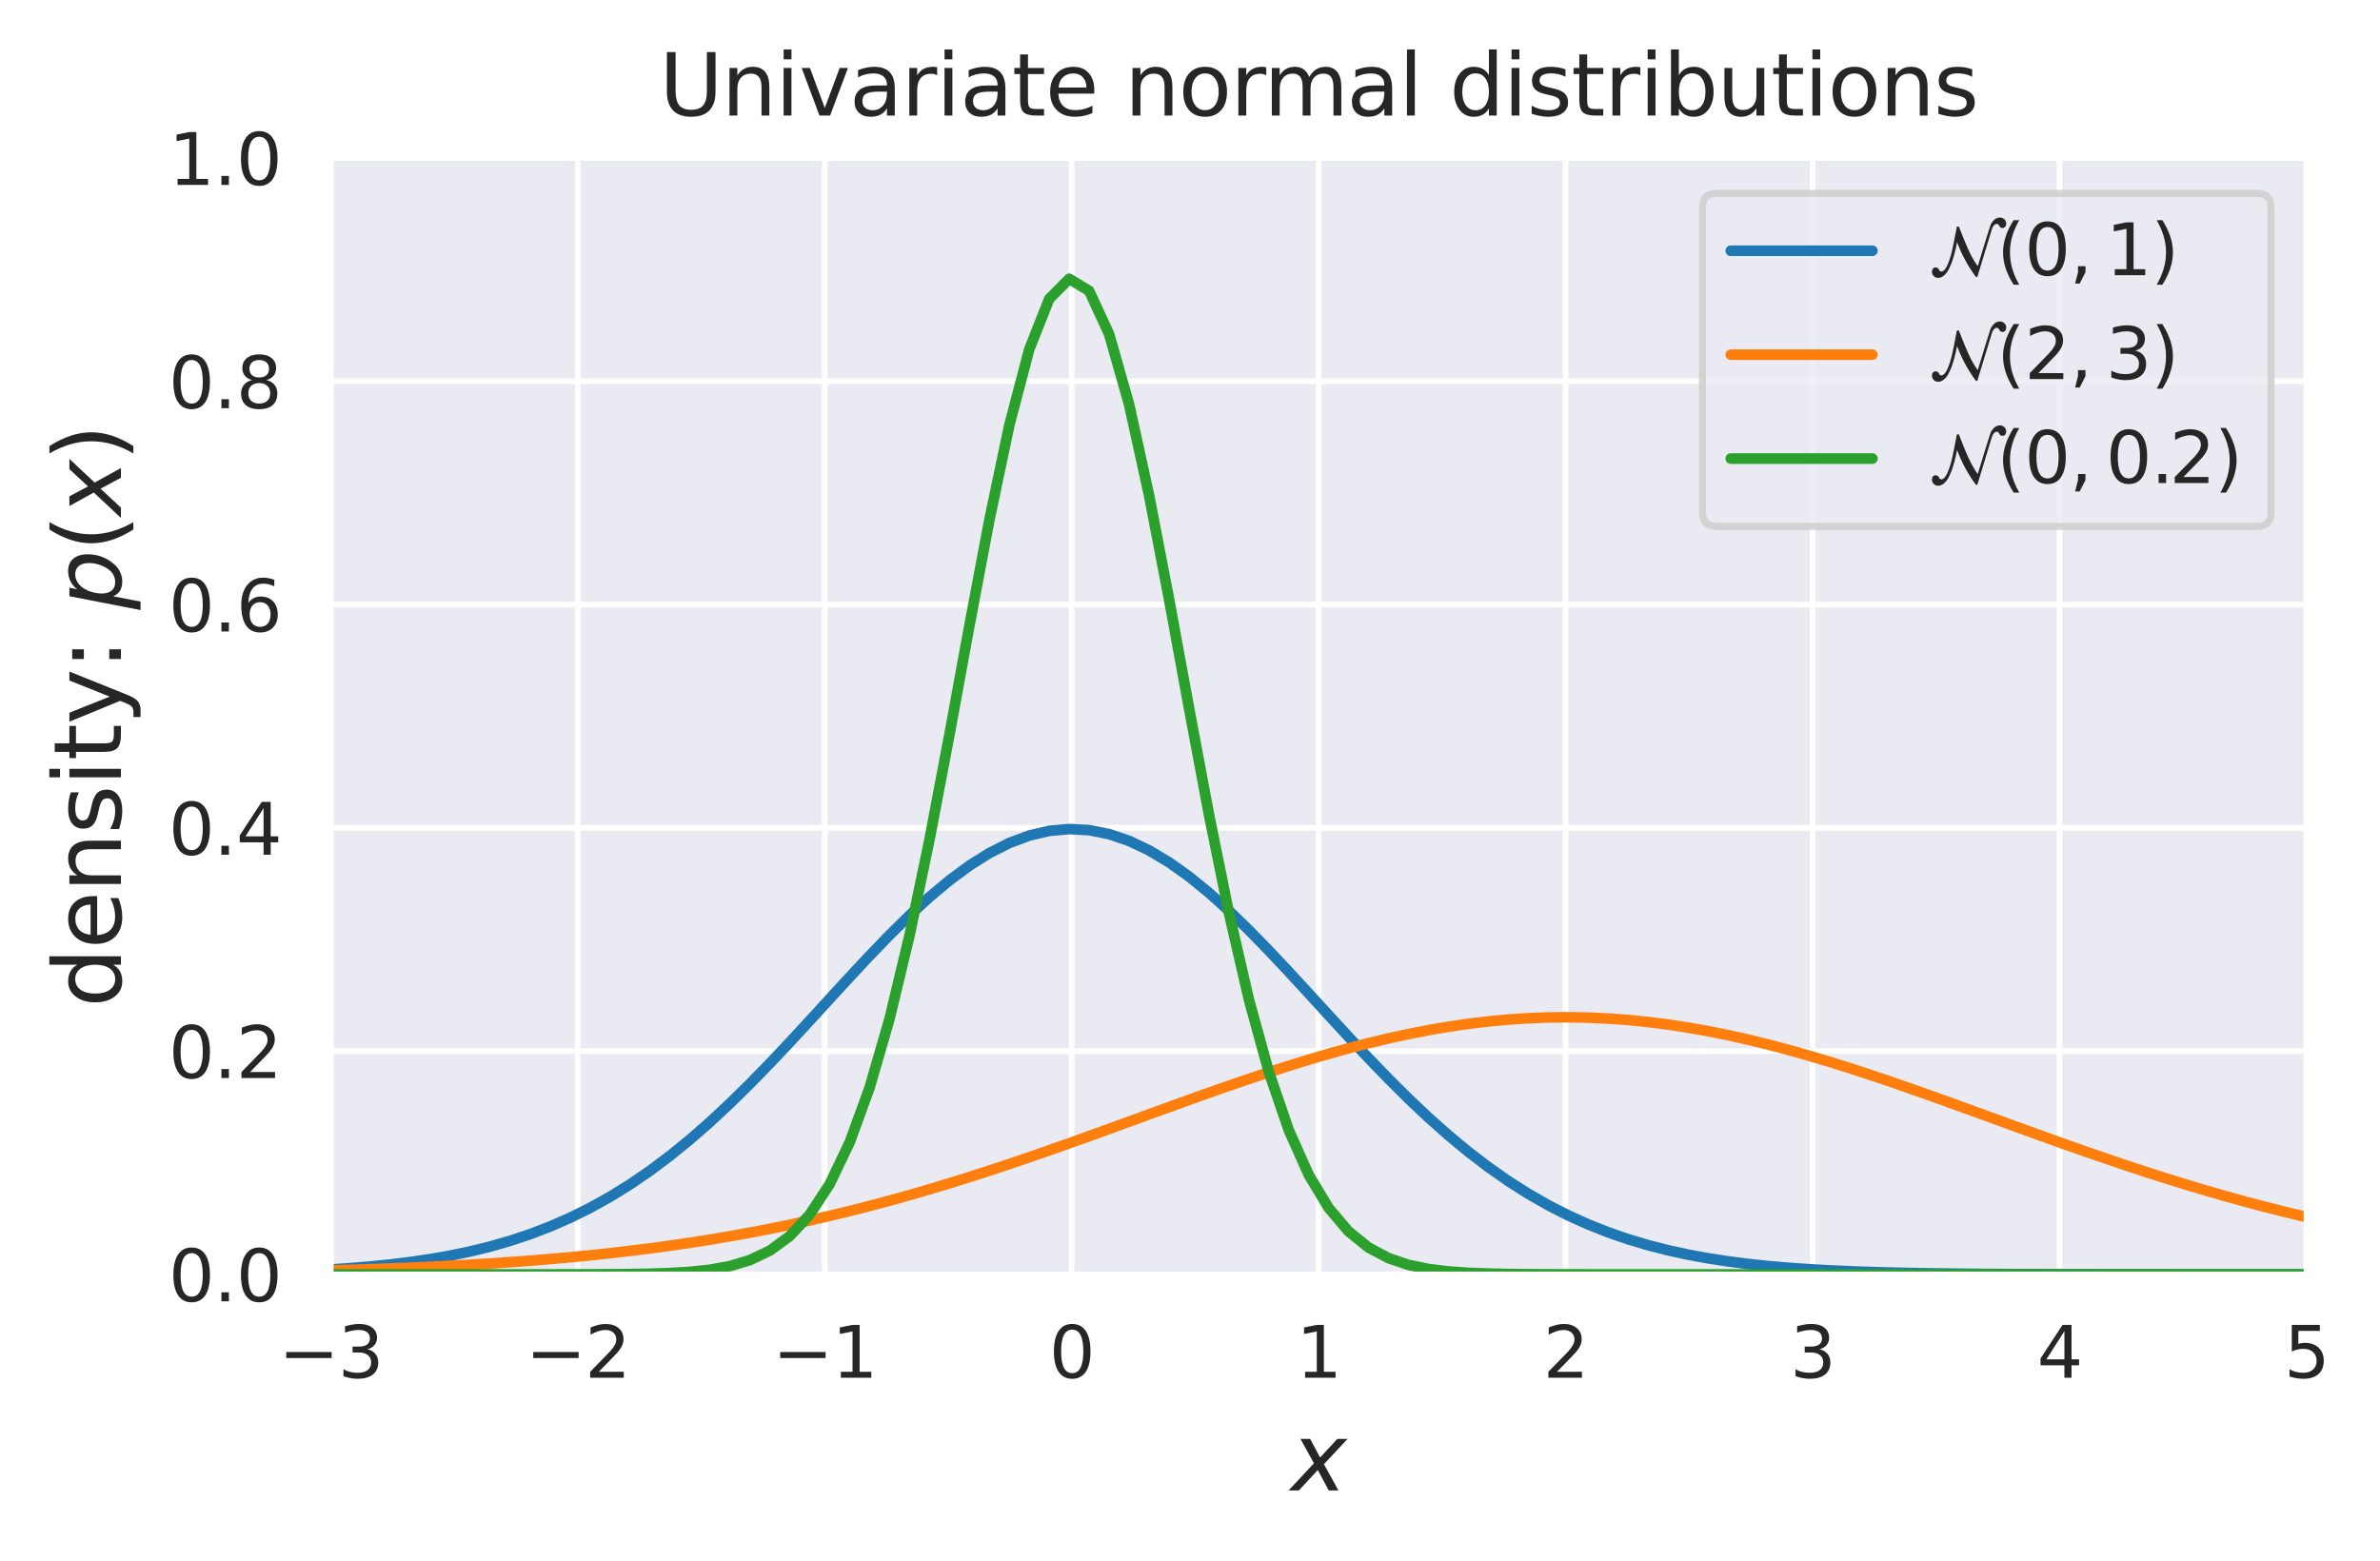 <?xml version="1.0" encoding="utf-8" standalone="no"?>
<!DOCTYPE svg PUBLIC "-//W3C//DTD SVG 1.1//EN"
  "http://www.w3.org/Graphics/SVG/1.1/DTD/svg11.dtd">
<svg height="220.458pt" version="1.1" viewBox="0 0 336.094 220.458" width="336.094pt" xmlns="http://www.w3.org/2000/svg" xmlns:xlink="http://www.w3.org/1999/xlink">
 <defs>
  <style type="text/css">*{stroke-linecap:butt;stroke-linejoin:round;}</style>
 </defs>
 <g id="figure_1">
  <g id="patch_1">
   <path d="M 0 220.458 
L 336.094 220.458 
L 336.094 0 
L 0 0 
z
" style="fill:#ffffff;"/>
  </g>
  <g id="axes_1">
   <g id="patch_2">
    <path d="M 46.713 179.998 
L 325.713 179.998 
L 325.713 22.318 
L 46.713 22.318 
z
" style="fill:#eaeaf2;"/>
   </g>
   <g id="matplotlib.axis_1">
    <g id="xtick_1">
     <g id="line2d_1">
      <path clip-path="url(#pdee15baa2e)" d="M 46.713 179.998 
L 46.713 22.318 
" style="fill:none;stroke:#ffffff;stroke-linecap:round;stroke-width:0.8;"/>
     </g>
     <g id="text_1">
      <!-- −3 -->
      <g style="fill:#262626;" transform="translate(39.342 194.597)scale(0.1 -0.1)">
       <defs>
        <path d="M 678 2272 
L 4684 2272 
L 4684 1741 
L 678 1741 
L 678 2272 
z
" id="DejaVuSans-2212" transform="scale(0.016)"/>
        <path d="M 2597 2516 
Q 3050 2419 3304 2112 
Q 3559 1806 3559 1356 
Q 3559 666 3084 287 
Q 2609 -91 1734 -91 
Q 1441 -91 1130 -33 
Q 819 25 488 141 
L 488 750 
Q 750 597 1062 519 
Q 1375 441 1716 441 
Q 2309 441 2620 675 
Q 2931 909 2931 1356 
Q 2931 1769 2642 2001 
Q 2353 2234 1838 2234 
L 1294 2234 
L 1294 2753 
L 1863 2753 
Q 2328 2753 2575 2939 
Q 2822 3125 2822 3475 
Q 2822 3834 2567 4026 
Q 2313 4219 1838 4219 
Q 1578 4219 1281 4162 
Q 984 4106 628 3988 
L 628 4550 
Q 988 4650 1302 4700 
Q 1616 4750 1894 4750 
Q 2613 4750 3031 4423 
Q 3450 4097 3450 3541 
Q 3450 3153 3228 2886 
Q 3006 2619 2597 2516 
z
" id="DejaVuSans-33" transform="scale(0.016)"/>
       </defs>
       <use xlink:href="#DejaVuSans-2212"/>
       <use x="83.789" xlink:href="#DejaVuSans-33"/>
      </g>
     </g>
    </g>
    <g id="xtick_2">
     <g id="line2d_2">
      <path clip-path="url(#pdee15baa2e)" d="M 81.588 179.998 
L 81.588 22.318 
" style="fill:none;stroke:#ffffff;stroke-linecap:round;stroke-width:0.8;"/>
     </g>
     <g id="text_2">
      <!-- −2 -->
      <g style="fill:#262626;" transform="translate(74.217 194.597)scale(0.1 -0.1)">
       <defs>
        <path d="M 1228 531 
L 3431 531 
L 3431 0 
L 469 0 
L 469 531 
Q 828 903 1448 1529 
Q 2069 2156 2228 2338 
Q 2531 2678 2651 2914 
Q 2772 3150 2772 3378 
Q 2772 3750 2511 3984 
Q 2250 4219 1831 4219 
Q 1534 4219 1204 4116 
Q 875 4013 500 3803 
L 500 4441 
Q 881 4594 1212 4672 
Q 1544 4750 1819 4750 
Q 2544 4750 2975 4387 
Q 3406 4025 3406 3419 
Q 3406 3131 3298 2873 
Q 3191 2616 2906 2266 
Q 2828 2175 2409 1742 
Q 1991 1309 1228 531 
z
" id="DejaVuSans-32" transform="scale(0.016)"/>
       </defs>
       <use xlink:href="#DejaVuSans-2212"/>
       <use x="83.789" xlink:href="#DejaVuSans-32"/>
      </g>
     </g>
    </g>
    <g id="xtick_3">
     <g id="line2d_3">
      <path clip-path="url(#pdee15baa2e)" d="M 116.463 179.998 
L 116.463 22.318 
" style="fill:none;stroke:#ffffff;stroke-linecap:round;stroke-width:0.8;"/>
     </g>
     <g id="text_3">
      <!-- −1 -->
      <g style="fill:#262626;" transform="translate(109.092 194.597)scale(0.1 -0.1)">
       <defs>
        <path d="M 794 531 
L 1825 531 
L 1825 4091 
L 703 3866 
L 703 4441 
L 1819 4666 
L 2450 4666 
L 2450 531 
L 3481 531 
L 3481 0 
L 794 0 
L 794 531 
z
" id="DejaVuSans-31" transform="scale(0.016)"/>
       </defs>
       <use xlink:href="#DejaVuSans-2212"/>
       <use x="83.789" xlink:href="#DejaVuSans-31"/>
      </g>
     </g>
    </g>
    <g id="xtick_4">
     <g id="line2d_4">
      <path clip-path="url(#pdee15baa2e)" d="M 151.338 179.998 
L 151.338 22.318 
" style="fill:none;stroke:#ffffff;stroke-linecap:round;stroke-width:0.8;"/>
     </g>
     <g id="text_4">
      <!-- 0 -->
      <g style="fill:#262626;" transform="translate(148.157 194.597)scale(0.1 -0.1)">
       <defs>
        <path d="M 2034 4250 
Q 1547 4250 1301 3770 
Q 1056 3291 1056 2328 
Q 1056 1369 1301 889 
Q 1547 409 2034 409 
Q 2525 409 2770 889 
Q 3016 1369 3016 2328 
Q 3016 3291 2770 3770 
Q 2525 4250 2034 4250 
z
M 2034 4750 
Q 2819 4750 3233 4129 
Q 3647 3509 3647 2328 
Q 3647 1150 3233 529 
Q 2819 -91 2034 -91 
Q 1250 -91 836 529 
Q 422 1150 422 2328 
Q 422 3509 836 4129 
Q 1250 4750 2034 4750 
z
" id="DejaVuSans-30" transform="scale(0.016)"/>
       </defs>
       <use xlink:href="#DejaVuSans-30"/>
      </g>
     </g>
    </g>
    <g id="xtick_5">
     <g id="line2d_5">
      <path clip-path="url(#pdee15baa2e)" d="M 186.213 179.998 
L 186.213 22.318 
" style="fill:none;stroke:#ffffff;stroke-linecap:round;stroke-width:0.8;"/>
     </g>
     <g id="text_5">
      <!-- 1 -->
      <g style="fill:#262626;" transform="translate(183.032 194.597)scale(0.1 -0.1)">
       <use xlink:href="#DejaVuSans-31"/>
      </g>
     </g>
    </g>
    <g id="xtick_6">
     <g id="line2d_6">
      <path clip-path="url(#pdee15baa2e)" d="M 221.088 179.998 
L 221.088 22.318 
" style="fill:none;stroke:#ffffff;stroke-linecap:round;stroke-width:0.8;"/>
     </g>
     <g id="text_6">
      <!-- 2 -->
      <g style="fill:#262626;" transform="translate(217.907 194.597)scale(0.1 -0.1)">
       <use xlink:href="#DejaVuSans-32"/>
      </g>
     </g>
    </g>
    <g id="xtick_7">
     <g id="line2d_7">
      <path clip-path="url(#pdee15baa2e)" d="M 255.963 179.998 
L 255.963 22.318 
" style="fill:none;stroke:#ffffff;stroke-linecap:round;stroke-width:0.8;"/>
     </g>
     <g id="text_7">
      <!-- 3 -->
      <g style="fill:#262626;" transform="translate(252.782 194.597)scale(0.1 -0.1)">
       <use xlink:href="#DejaVuSans-33"/>
      </g>
     </g>
    </g>
    <g id="xtick_8">
     <g id="line2d_8">
      <path clip-path="url(#pdee15baa2e)" d="M 290.838 179.998 
L 290.838 22.318 
" style="fill:none;stroke:#ffffff;stroke-linecap:round;stroke-width:0.8;"/>
     </g>
     <g id="text_8">
      <!-- 4 -->
      <g style="fill:#262626;" transform="translate(287.657 194.597)scale(0.1 -0.1)">
       <defs>
        <path d="M 2419 4116 
L 825 1625 
L 2419 1625 
L 2419 4116 
z
M 2253 4666 
L 3047 4666 
L 3047 1625 
L 3713 1625 
L 3713 1100 
L 3047 1100 
L 3047 0 
L 2419 0 
L 2419 1100 
L 313 1100 
L 313 1709 
L 2253 4666 
z
" id="DejaVuSans-34" transform="scale(0.016)"/>
       </defs>
       <use xlink:href="#DejaVuSans-34"/>
      </g>
     </g>
    </g>
    <g id="xtick_9">
     <g id="line2d_9">
      <path clip-path="url(#pdee15baa2e)" d="M 325.713 179.998 
L 325.713 22.318 
" style="fill:none;stroke:#ffffff;stroke-linecap:round;stroke-width:0.8;"/>
     </g>
     <g id="text_9">
      <!-- 5 -->
      <g style="fill:#262626;" transform="translate(322.532 194.597)scale(0.1 -0.1)">
       <defs>
        <path d="M 691 4666 
L 3169 4666 
L 3169 4134 
L 1269 4134 
L 1269 2991 
Q 1406 3038 1543 3061 
Q 1681 3084 1819 3084 
Q 2600 3084 3056 2656 
Q 3513 2228 3513 1497 
Q 3513 744 3044 326 
Q 2575 -91 1722 -91 
Q 1428 -91 1123 -41 
Q 819 9 494 109 
L 494 744 
Q 775 591 1075 516 
Q 1375 441 1709 441 
Q 2250 441 2565 725 
Q 2881 1009 2881 1497 
Q 2881 1984 2565 2268 
Q 2250 2553 1709 2553 
Q 1456 2553 1204 2497 
Q 953 2441 691 2322 
L 691 4666 
z
" id="DejaVuSans-35" transform="scale(0.016)"/>
       </defs>
       <use xlink:href="#DejaVuSans-35"/>
      </g>
     </g>
    </g>
    <g id="text_10">
     <!-- $x$ -->
     <g style="fill:#262626;" transform="translate(182.313 210.554)scale(0.13 -0.13)">
      <defs>
       <path d="M 3841 3500 
L 2234 1784 
L 3219 0 
L 2559 0 
L 1819 1388 
L 531 0 
L -166 0 
L 1556 1844 
L 641 3500 
L 1300 3500 
L 1972 2234 
L 3144 3500 
L 3841 3500 
z
" id="DejaVuSans-Oblique-78" transform="scale(0.016)"/>
      </defs>
      <use transform="translate(0 0.312)" xlink:href="#DejaVuSans-Oblique-78"/>
     </g>
    </g>
   </g>
   <g id="matplotlib.axis_2">
    <g id="ytick_1">
     <g id="line2d_10">
      <path clip-path="url(#pdee15baa2e)" d="M 46.713 179.998 
L 325.713 179.998 
" style="fill:none;stroke:#ffffff;stroke-linecap:round;stroke-width:0.8;"/>
     </g>
     <g id="text_11">
      <!-- 0.0 -->
      <g style="fill:#262626;" transform="translate(23.81 183.797)scale(0.1 -0.1)">
       <defs>
        <path d="M 684 794 
L 1344 794 
L 1344 0 
L 684 0 
L 684 794 
z
" id="DejaVuSans-2e" transform="scale(0.016)"/>
       </defs>
       <use xlink:href="#DejaVuSans-30"/>
       <use x="63.623" xlink:href="#DejaVuSans-2e"/>
       <use x="95.41" xlink:href="#DejaVuSans-30"/>
      </g>
     </g>
    </g>
    <g id="ytick_2">
     <g id="line2d_11">
      <path clip-path="url(#pdee15baa2e)" d="M 46.713 148.462 
L 325.713 148.462 
" style="fill:none;stroke:#ffffff;stroke-linecap:round;stroke-width:0.8;"/>
     </g>
     <g id="text_12">
      <!-- 0.2 -->
      <g style="fill:#262626;" transform="translate(23.81 152.261)scale(0.1 -0.1)">
       <use xlink:href="#DejaVuSans-30"/>
       <use x="63.623" xlink:href="#DejaVuSans-2e"/>
       <use x="95.41" xlink:href="#DejaVuSans-32"/>
      </g>
     </g>
    </g>
    <g id="ytick_3">
     <g id="line2d_12">
      <path clip-path="url(#pdee15baa2e)" d="M 46.713 116.926 
L 325.713 116.926 
" style="fill:none;stroke:#ffffff;stroke-linecap:round;stroke-width:0.8;"/>
     </g>
     <g id="text_13">
      <!-- 0.4 -->
      <g style="fill:#262626;" transform="translate(23.81 120.725)scale(0.1 -0.1)">
       <use xlink:href="#DejaVuSans-30"/>
       <use x="63.623" xlink:href="#DejaVuSans-2e"/>
       <use x="95.41" xlink:href="#DejaVuSans-34"/>
      </g>
     </g>
    </g>
    <g id="ytick_4">
     <g id="line2d_13">
      <path clip-path="url(#pdee15baa2e)" d="M 46.713 85.39 
L 325.713 85.39 
" style="fill:none;stroke:#ffffff;stroke-linecap:round;stroke-width:0.8;"/>
     </g>
     <g id="text_14">
      <!-- 0.6 -->
      <g style="fill:#262626;" transform="translate(23.81 89.189)scale(0.1 -0.1)">
       <defs>
        <path d="M 2113 2584 
Q 1688 2584 1439 2293 
Q 1191 2003 1191 1497 
Q 1191 994 1439 701 
Q 1688 409 2113 409 
Q 2538 409 2786 701 
Q 3034 994 3034 1497 
Q 3034 2003 2786 2293 
Q 2538 2584 2113 2584 
z
M 3366 4563 
L 3366 3988 
Q 3128 4100 2886 4159 
Q 2644 4219 2406 4219 
Q 1781 4219 1451 3797 
Q 1122 3375 1075 2522 
Q 1259 2794 1537 2939 
Q 1816 3084 2150 3084 
Q 2853 3084 3261 2657 
Q 3669 2231 3669 1497 
Q 3669 778 3244 343 
Q 2819 -91 2113 -91 
Q 1303 -91 875 529 
Q 447 1150 447 2328 
Q 447 3434 972 4092 
Q 1497 4750 2381 4750 
Q 2619 4750 2861 4703 
Q 3103 4656 3366 4563 
z
" id="DejaVuSans-36" transform="scale(0.016)"/>
       </defs>
       <use xlink:href="#DejaVuSans-30"/>
       <use x="63.623" xlink:href="#DejaVuSans-2e"/>
       <use x="95.41" xlink:href="#DejaVuSans-36"/>
      </g>
     </g>
    </g>
    <g id="ytick_5">
     <g id="line2d_14">
      <path clip-path="url(#pdee15baa2e)" d="M 46.713 53.854 
L 325.713 53.854 
" style="fill:none;stroke:#ffffff;stroke-linecap:round;stroke-width:0.8;"/>
     </g>
     <g id="text_15">
      <!-- 0.8 -->
      <g style="fill:#262626;" transform="translate(23.81 57.653)scale(0.1 -0.1)">
       <defs>
        <path d="M 2034 2216 
Q 1584 2216 1326 1975 
Q 1069 1734 1069 1313 
Q 1069 891 1326 650 
Q 1584 409 2034 409 
Q 2484 409 2743 651 
Q 3003 894 3003 1313 
Q 3003 1734 2745 1975 
Q 2488 2216 2034 2216 
z
M 1403 2484 
Q 997 2584 770 2862 
Q 544 3141 544 3541 
Q 544 4100 942 4425 
Q 1341 4750 2034 4750 
Q 2731 4750 3128 4425 
Q 3525 4100 3525 3541 
Q 3525 3141 3298 2862 
Q 3072 2584 2669 2484 
Q 3125 2378 3379 2068 
Q 3634 1759 3634 1313 
Q 3634 634 3220 271 
Q 2806 -91 2034 -91 
Q 1263 -91 848 271 
Q 434 634 434 1313 
Q 434 1759 690 2068 
Q 947 2378 1403 2484 
z
M 1172 3481 
Q 1172 3119 1398 2916 
Q 1625 2713 2034 2713 
Q 2441 2713 2670 2916 
Q 2900 3119 2900 3481 
Q 2900 3844 2670 4047 
Q 2441 4250 2034 4250 
Q 1625 4250 1398 4047 
Q 1172 3844 1172 3481 
z
" id="DejaVuSans-38" transform="scale(0.016)"/>
       </defs>
       <use xlink:href="#DejaVuSans-30"/>
       <use x="63.623" xlink:href="#DejaVuSans-2e"/>
       <use x="95.41" xlink:href="#DejaVuSans-38"/>
      </g>
     </g>
    </g>
    <g id="ytick_6">
     <g id="line2d_15">
      <path clip-path="url(#pdee15baa2e)" d="M 46.713 22.318 
L 325.713 22.318 
" style="fill:none;stroke:#ffffff;stroke-linecap:round;stroke-width:0.8;"/>
     </g>
     <g id="text_16">
      <!-- 1.0 -->
      <g style="fill:#262626;" transform="translate(23.81 26.117)scale(0.1 -0.1)">
       <use xlink:href="#DejaVuSans-31"/>
       <use x="63.623" xlink:href="#DejaVuSans-2e"/>
       <use x="95.41" xlink:href="#DejaVuSans-30"/>
      </g>
     </g>
    </g>
    <g id="text_17">
     <!-- density: $p(x)$ -->
     <g style="fill:#262626;" transform="translate(17.08 142.303)rotate(-90)scale(0.13 -0.13)">
      <defs>
       <path d="M 2906 2969 
L 2906 4863 
L 3481 4863 
L 3481 0 
L 2906 0 
L 2906 525 
Q 2725 213 2448 61 
Q 2172 -91 1784 -91 
Q 1150 -91 751 415 
Q 353 922 353 1747 
Q 353 2572 751 3078 
Q 1150 3584 1784 3584 
Q 2172 3584 2448 3432 
Q 2725 3281 2906 2969 
z
M 947 1747 
Q 947 1113 1208 752 
Q 1469 391 1925 391 
Q 2381 391 2643 752 
Q 2906 1113 2906 1747 
Q 2906 2381 2643 2742 
Q 2381 3103 1925 3103 
Q 1469 3103 1208 2742 
Q 947 2381 947 1747 
z
" id="DejaVuSans-64" transform="scale(0.016)"/>
       <path d="M 3597 1894 
L 3597 1613 
L 953 1613 
Q 991 1019 1311 708 
Q 1631 397 2203 397 
Q 2534 397 2845 478 
Q 3156 559 3463 722 
L 3463 178 
Q 3153 47 2828 -22 
Q 2503 -91 2169 -91 
Q 1331 -91 842 396 
Q 353 884 353 1716 
Q 353 2575 817 3079 
Q 1281 3584 2069 3584 
Q 2775 3584 3186 3129 
Q 3597 2675 3597 1894 
z
M 3022 2063 
Q 3016 2534 2758 2815 
Q 2500 3097 2075 3097 
Q 1594 3097 1305 2825 
Q 1016 2553 972 2059 
L 3022 2063 
z
" id="DejaVuSans-65" transform="scale(0.016)"/>
       <path d="M 3513 2113 
L 3513 0 
L 2938 0 
L 2938 2094 
Q 2938 2591 2744 2837 
Q 2550 3084 2163 3084 
Q 1697 3084 1428 2787 
Q 1159 2491 1159 1978 
L 1159 0 
L 581 0 
L 581 3500 
L 1159 3500 
L 1159 2956 
Q 1366 3272 1645 3428 
Q 1925 3584 2291 3584 
Q 2894 3584 3203 3211 
Q 3513 2838 3513 2113 
z
" id="DejaVuSans-6e" transform="scale(0.016)"/>
       <path d="M 2834 3397 
L 2834 2853 
Q 2591 2978 2328 3040 
Q 2066 3103 1784 3103 
Q 1356 3103 1142 2972 
Q 928 2841 928 2578 
Q 928 2378 1081 2264 
Q 1234 2150 1697 2047 
L 1894 2003 
Q 2506 1872 2764 1633 
Q 3022 1394 3022 966 
Q 3022 478 2636 193 
Q 2250 -91 1575 -91 
Q 1294 -91 989 -36 
Q 684 19 347 128 
L 347 722 
Q 666 556 975 473 
Q 1284 391 1588 391 
Q 1994 391 2212 530 
Q 2431 669 2431 922 
Q 2431 1156 2273 1281 
Q 2116 1406 1581 1522 
L 1381 1569 
Q 847 1681 609 1914 
Q 372 2147 372 2553 
Q 372 3047 722 3315 
Q 1072 3584 1716 3584 
Q 2034 3584 2315 3537 
Q 2597 3491 2834 3397 
z
" id="DejaVuSans-73" transform="scale(0.016)"/>
       <path d="M 603 3500 
L 1178 3500 
L 1178 0 
L 603 0 
L 603 3500 
z
M 603 4863 
L 1178 4863 
L 1178 4134 
L 603 4134 
L 603 4863 
z
" id="DejaVuSans-69" transform="scale(0.016)"/>
       <path d="M 1172 4494 
L 1172 3500 
L 2356 3500 
L 2356 3053 
L 1172 3053 
L 1172 1153 
Q 1172 725 1289 603 
Q 1406 481 1766 481 
L 2356 481 
L 2356 0 
L 1766 0 
Q 1100 0 847 248 
Q 594 497 594 1153 
L 594 3053 
L 172 3053 
L 172 3500 
L 594 3500 
L 594 4494 
L 1172 4494 
z
" id="DejaVuSans-74" transform="scale(0.016)"/>
       <path d="M 2059 -325 
Q 1816 -950 1584 -1140 
Q 1353 -1331 966 -1331 
L 506 -1331 
L 506 -850 
L 844 -850 
Q 1081 -850 1212 -737 
Q 1344 -625 1503 -206 
L 1606 56 
L 191 3500 
L 800 3500 
L 1894 763 
L 2988 3500 
L 3597 3500 
L 2059 -325 
z
" id="DejaVuSans-79" transform="scale(0.016)"/>
       <path d="M 750 794 
L 1409 794 
L 1409 0 
L 750 0 
L 750 794 
z
M 750 3309 
L 1409 3309 
L 1409 2516 
L 750 2516 
L 750 3309 
z
" id="DejaVuSans-3a" transform="scale(0.016)"/>
       <path id="DejaVuSans-20" transform="scale(0.016)"/>
       <path d="M 3175 2156 
Q 3175 2616 2975 2859 
Q 2775 3103 2400 3103 
Q 2144 3103 1911 2972 
Q 1678 2841 1497 2591 
Q 1319 2344 1212 1994 
Q 1106 1644 1106 1300 
Q 1106 863 1306 627 
Q 1506 391 1875 391 
Q 2147 391 2380 519 
Q 2613 647 2778 891 
Q 2956 1147 3065 1494 
Q 3175 1841 3175 2156 
z
M 1394 2969 
Q 1625 3272 1939 3428 
Q 2253 3584 2638 3584 
Q 3175 3584 3472 3232 
Q 3769 2881 3769 2247 
Q 3769 1728 3584 1258 
Q 3400 788 3053 416 
Q 2822 169 2531 39 
Q 2241 -91 1919 -91 
Q 1547 -91 1294 64 
Q 1041 219 916 525 
L 556 -1331 
L -19 -1331 
L 922 3500 
L 1497 3500 
L 1394 2969 
z
" id="DejaVuSans-Oblique-70" transform="scale(0.016)"/>
       <path d="M 1984 4856 
Q 1566 4138 1362 3434 
Q 1159 2731 1159 2009 
Q 1159 1288 1364 580 
Q 1569 -128 1984 -844 
L 1484 -844 
Q 1016 -109 783 600 
Q 550 1309 550 2009 
Q 550 2706 781 3412 
Q 1013 4119 1484 4856 
L 1984 4856 
z
" id="DejaVuSans-28" transform="scale(0.016)"/>
       <path d="M 513 4856 
L 1013 4856 
Q 1481 4119 1714 3412 
Q 1947 2706 1947 2009 
Q 1947 1309 1714 600 
Q 1481 -109 1013 -844 
L 513 -844 
Q 928 -128 1133 580 
Q 1338 1288 1338 2009 
Q 1338 2731 1133 3434 
Q 928 4138 513 4856 
z
" id="DejaVuSans-29" transform="scale(0.016)"/>
      </defs>
      <use transform="translate(0 0.016)" xlink:href="#DejaVuSans-64"/>
      <use transform="translate(63.477 0.016)" xlink:href="#DejaVuSans-65"/>
      <use transform="translate(125 0.016)" xlink:href="#DejaVuSans-6e"/>
      <use transform="translate(188.379 0.016)" xlink:href="#DejaVuSans-73"/>
      <use transform="translate(240.479 0.016)" xlink:href="#DejaVuSans-69"/>
      <use transform="translate(268.262 0.016)" xlink:href="#DejaVuSans-74"/>
      <use transform="translate(307.471 0.016)" xlink:href="#DejaVuSans-79"/>
      <use transform="translate(366.65 0.016)" xlink:href="#DejaVuSans-3a"/>
      <use transform="translate(400.342 0.016)" xlink:href="#DejaVuSans-20"/>
      <use transform="translate(432.129 0.016)" xlink:href="#DejaVuSans-Oblique-70"/>
      <use transform="translate(495.605 0.016)" xlink:href="#DejaVuSans-28"/>
      <use transform="translate(534.619 0.016)" xlink:href="#DejaVuSans-Oblique-78"/>
      <use transform="translate(593.799 0.016)" xlink:href="#DejaVuSans-29"/>
     </g>
    </g>
   </g>
   <g id="line2d_16">
    <path clip-path="url(#pdee15baa2e)" d="M 46.713 179.299 
L 49.531 179.111 
L 52.349 178.878 
L 55.168 178.594 
L 57.986 178.249 
L 60.804 177.834 
L 63.622 177.337 
L 66.44 176.748 
L 69.259 176.055 
L 72.077 175.244 
L 74.895 174.304 
L 77.713 173.223 
L 80.531 171.989 
L 83.349 170.592 
L 86.168 169.023 
L 88.986 167.276 
L 91.804 165.346 
L 94.622 163.234 
L 97.44 160.942 
L 100.259 158.477 
L 103.077 155.852 
L 105.895 153.083 
L 108.713 150.192 
L 111.531 147.205 
L 114.349 144.154 
L 117.168 141.073 
L 119.986 138.004 
L 122.804 134.987 
L 125.622 132.067 
L 128.44 129.29 
L 131.259 126.701 
L 134.077 124.345 
L 136.895 122.263 
L 139.713 120.492 
L 142.531 119.067 
L 145.349 118.014 
L 148.168 117.352 
L 150.986 117.096 
L 153.804 117.25 
L 156.622 117.811 
L 159.44 118.768 
L 162.259 120.102 
L 165.077 121.789 
L 167.895 123.797 
L 170.713 126.089 
L 173.531 128.623 
L 176.349 131.357 
L 179.168 134.246 
L 181.986 137.243 
L 184.804 140.303 
L 187.622 143.385 
L 190.44 146.447 
L 193.259 149.453 
L 196.077 152.371 
L 198.895 155.172 
L 201.713 157.835 
L 204.531 160.341 
L 207.349 162.677 
L 210.168 164.835 
L 212.986 166.81 
L 215.804 168.603 
L 218.622 170.216 
L 221.44 171.656 
L 224.259 172.929 
L 227.077 174.048 
L 229.895 175.022 
L 232.713 175.863 
L 235.531 176.585 
L 238.349 177.199 
L 241.168 177.718 
L 243.986 178.152 
L 246.804 178.514 
L 249.622 178.812 
L 252.44 179.057 
L 255.259 179.256 
L 258.077 179.417 
L 260.895 179.545 
L 263.713 179.648 
L 266.531 179.729 
L 269.349 179.793 
L 272.168 179.842 
L 274.986 179.881 
L 277.804 179.91 
L 280.622 179.933 
L 283.44 179.95 
L 286.259 179.963 
L 289.077 179.972 
L 291.895 179.979 
L 294.713 179.985 
L 297.531 179.989 
L 300.349 179.991 
L 303.168 179.993 
L 305.986 179.995 
L 308.804 179.996 
L 311.622 179.996 
L 314.44 179.997 
L 317.259 179.997 
L 320.077 179.998 
L 322.895 179.998 
L 325.713 179.998 
" style="fill:none;stroke:#1f77b4;stroke-linecap:round;stroke-width:1.5;"/>
   </g>
   <g id="line2d_17">
    <path clip-path="url(#pdee15baa2e)" d="M 46.713 179.435 
L 49.531 179.355 
L 52.349 179.264 
L 55.168 179.163 
L 57.986 179.05 
L 60.804 178.924 
L 63.622 178.783 
L 66.44 178.628 
L 69.259 178.456 
L 72.077 178.266 
L 74.895 178.056 
L 77.713 177.827 
L 80.531 177.575 
L 83.349 177.3 
L 86.168 177 
L 88.986 176.675 
L 91.804 176.322 
L 94.622 175.94 
L 97.44 175.529 
L 100.259 175.086 
L 103.077 174.611 
L 105.895 174.104 
L 108.713 173.562 
L 111.531 172.986 
L 114.349 172.376 
L 117.168 171.73 
L 119.986 171.048 
L 122.804 170.332 
L 125.622 169.581 
L 128.44 168.796 
L 131.259 167.978 
L 134.077 167.129 
L 136.895 166.249 
L 139.713 165.341 
L 142.531 164.407 
L 145.349 163.45 
L 148.168 162.472 
L 150.986 161.477 
L 153.804 160.468 
L 156.622 159.449 
L 159.44 158.423 
L 162.259 157.395 
L 165.077 156.37 
L 167.895 155.353 
L 170.713 154.347 
L 173.531 153.358 
L 176.349 152.392 
L 179.168 151.452 
L 181.986 150.545 
L 184.804 149.675 
L 187.622 148.847 
L 190.44 148.066 
L 193.259 147.337 
L 196.077 146.663 
L 198.895 146.05 
L 201.713 145.501 
L 204.531 145.019 
L 207.349 144.607 
L 210.168 144.268 
L 212.986 144.005 
L 215.804 143.818 
L 218.622 143.71 
L 221.44 143.68 
L 224.259 143.73 
L 227.077 143.858 
L 229.895 144.064 
L 232.713 144.346 
L 235.531 144.703 
L 238.349 145.133 
L 241.168 145.632 
L 243.986 146.198 
L 246.804 146.826 
L 249.622 147.514 
L 252.44 148.257 
L 255.259 149.05 
L 258.077 149.889 
L 260.895 150.768 
L 263.713 151.684 
L 266.531 152.631 
L 269.349 153.604 
L 272.168 154.597 
L 274.986 155.606 
L 277.804 156.626 
L 280.622 157.652 
L 283.44 158.68 
L 286.259 159.704 
L 289.077 160.721 
L 291.895 161.727 
L 294.713 162.719 
L 297.531 163.692 
L 300.349 164.643 
L 303.168 165.571 
L 305.986 166.472 
L 308.804 167.344 
L 311.622 168.186 
L 314.44 168.995 
L 317.259 169.772 
L 320.077 170.514 
L 322.895 171.222 
L 325.713 171.894 
" style="fill:none;stroke:#ff7f0e;stroke-linecap:round;stroke-width:1.5;"/>
   </g>
   <g id="line2d_18">
    <path clip-path="url(#pdee15baa2e)" d="M 46.713 179.998 
L 49.531 179.998 
L 52.349 179.998 
L 55.168 179.998 
L 57.986 179.998 
L 60.804 179.998 
L 63.622 179.998 
L 66.44 179.998 
L 69.259 179.998 
L 72.077 179.998 
L 74.895 179.997 
L 77.713 179.996 
L 80.531 179.993 
L 83.349 179.988 
L 86.168 179.975 
L 88.986 179.951 
L 91.804 179.902 
L 94.622 179.809 
L 97.44 179.639 
L 100.259 179.339 
L 103.077 178.826 
L 105.895 177.981 
L 108.713 176.639 
L 111.531 174.583 
L 114.349 171.548 
L 117.168 167.238 
L 119.986 161.347 
L 122.804 153.613 
L 125.622 143.871 
L 128.44 132.12 
L 131.259 118.586 
L 134.077 103.756 
L 136.895 88.386 
L 139.713 73.453 
L 142.531 60.066 
L 145.349 49.334 
L 148.168 42.214 
L 150.986 39.374 
L 153.804 41.085 
L 156.622 47.183 
L 159.44 57.093 
L 162.259 69.917 
L 165.077 84.57 
L 167.895 99.929 
L 170.713 114.975 
L 173.531 128.89 
L 176.349 141.117 
L 179.168 151.369 
L 181.986 159.595 
L 184.804 165.925 
L 187.622 170.602 
L 190.44 173.927 
L 193.259 176.201 
L 196.077 177.7 
L 198.895 178.652 
L 201.713 179.235 
L 204.531 179.579 
L 207.349 179.775 
L 210.168 179.884 
L 212.986 179.941 
L 215.804 179.971 
L 218.622 179.985 
L 221.44 179.992 
L 224.259 179.996 
L 227.077 179.997 
L 229.895 179.998 
L 232.713 179.998 
L 235.531 179.998 
L 238.349 179.998 
L 241.168 179.998 
L 243.986 179.998 
L 246.804 179.998 
L 249.622 179.998 
L 252.44 179.998 
L 255.259 179.998 
L 258.077 179.998 
L 260.895 179.998 
L 263.713 179.998 
L 266.531 179.998 
L 269.349 179.998 
L 272.168 179.998 
L 274.986 179.998 
L 277.804 179.998 
L 280.622 179.998 
L 283.44 179.998 
L 286.259 179.998 
L 289.077 179.998 
L 291.895 179.998 
L 294.713 179.998 
L 297.531 179.998 
L 300.349 179.998 
L 303.168 179.998 
L 305.986 179.998 
L 308.804 179.998 
L 311.622 179.998 
L 314.44 179.998 
L 317.259 179.998 
L 320.077 179.998 
L 322.895 179.998 
L 325.713 179.998 
" style="fill:none;stroke:#2ca02c;stroke-linecap:round;stroke-width:1.5;"/>
   </g>
   <g id="patch_3">
    <path d="M 46.713 179.998 
L 46.713 22.318 
" style="fill:none;stroke:#ffffff;stroke-linecap:square;stroke-linejoin:miter;stroke-width:0.8;"/>
   </g>
   <g id="patch_4">
    <path d="M 325.713 179.998 
L 325.713 22.318 
" style="fill:none;stroke:#ffffff;stroke-linecap:square;stroke-linejoin:miter;stroke-width:0.8;"/>
   </g>
   <g id="patch_5">
    <path d="M 46.713 179.998 
L 325.713 179.998 
" style="fill:none;stroke:#ffffff;stroke-linecap:square;stroke-linejoin:miter;stroke-width:0.8;"/>
   </g>
   <g id="patch_6">
    <path d="M 46.713 22.318 
L 325.713 22.318 
" style="fill:none;stroke:#ffffff;stroke-linecap:square;stroke-linejoin:miter;stroke-width:0.8;"/>
   </g>
   <g id="text_18">
    <!-- Univariate normal distributions -->
    <g style="fill:#262626;" transform="translate(93.116 16.318)scale(0.12 -0.12)">
     <defs>
      <path d="M 556 4666 
L 1191 4666 
L 1191 1831 
Q 1191 1081 1462 751 
Q 1734 422 2344 422 
Q 2950 422 3222 751 
Q 3494 1081 3494 1831 
L 3494 4666 
L 4128 4666 
L 4128 1753 
Q 4128 841 3676 375 
Q 3225 -91 2344 -91 
Q 1459 -91 1007 375 
Q 556 841 556 1753 
L 556 4666 
z
" id="DejaVuSans-55" transform="scale(0.016)"/>
      <path d="M 191 3500 
L 800 3500 
L 1894 563 
L 2988 3500 
L 3597 3500 
L 2284 0 
L 1503 0 
L 191 3500 
z
" id="DejaVuSans-76" transform="scale(0.016)"/>
      <path d="M 2194 1759 
Q 1497 1759 1228 1600 
Q 959 1441 959 1056 
Q 959 750 1161 570 
Q 1363 391 1709 391 
Q 2188 391 2477 730 
Q 2766 1069 2766 1631 
L 2766 1759 
L 2194 1759 
z
M 3341 1997 
L 3341 0 
L 2766 0 
L 2766 531 
Q 2569 213 2275 61 
Q 1981 -91 1556 -91 
Q 1019 -91 701 211 
Q 384 513 384 1019 
Q 384 1609 779 1909 
Q 1175 2209 1959 2209 
L 2766 2209 
L 2766 2266 
Q 2766 2663 2505 2880 
Q 2244 3097 1772 3097 
Q 1472 3097 1187 3025 
Q 903 2953 641 2809 
L 641 3341 
Q 956 3463 1253 3523 
Q 1550 3584 1831 3584 
Q 2591 3584 2966 3190 
Q 3341 2797 3341 1997 
z
" id="DejaVuSans-61" transform="scale(0.016)"/>
      <path d="M 2631 2963 
Q 2534 3019 2420 3045 
Q 2306 3072 2169 3072 
Q 1681 3072 1420 2755 
Q 1159 2438 1159 1844 
L 1159 0 
L 581 0 
L 581 3500 
L 1159 3500 
L 1159 2956 
Q 1341 3275 1631 3429 
Q 1922 3584 2338 3584 
Q 2397 3584 2469 3576 
Q 2541 3569 2628 3553 
L 2631 2963 
z
" id="DejaVuSans-72" transform="scale(0.016)"/>
      <path d="M 1959 3097 
Q 1497 3097 1228 2736 
Q 959 2375 959 1747 
Q 959 1119 1226 758 
Q 1494 397 1959 397 
Q 2419 397 2687 759 
Q 2956 1122 2956 1747 
Q 2956 2369 2687 2733 
Q 2419 3097 1959 3097 
z
M 1959 3584 
Q 2709 3584 3137 3096 
Q 3566 2609 3566 1747 
Q 3566 888 3137 398 
Q 2709 -91 1959 -91 
Q 1206 -91 779 398 
Q 353 888 353 1747 
Q 353 2609 779 3096 
Q 1206 3584 1959 3584 
z
" id="DejaVuSans-6f" transform="scale(0.016)"/>
      <path d="M 3328 2828 
Q 3544 3216 3844 3400 
Q 4144 3584 4550 3584 
Q 5097 3584 5394 3201 
Q 5691 2819 5691 2113 
L 5691 0 
L 5113 0 
L 5113 2094 
Q 5113 2597 4934 2840 
Q 4756 3084 4391 3084 
Q 3944 3084 3684 2787 
Q 3425 2491 3425 1978 
L 3425 0 
L 2847 0 
L 2847 2094 
Q 2847 2600 2669 2842 
Q 2491 3084 2119 3084 
Q 1678 3084 1418 2786 
Q 1159 2488 1159 1978 
L 1159 0 
L 581 0 
L 581 3500 
L 1159 3500 
L 1159 2956 
Q 1356 3278 1631 3431 
Q 1906 3584 2284 3584 
Q 2666 3584 2933 3390 
Q 3200 3197 3328 2828 
z
" id="DejaVuSans-6d" transform="scale(0.016)"/>
      <path d="M 603 4863 
L 1178 4863 
L 1178 0 
L 603 0 
L 603 4863 
z
" id="DejaVuSans-6c" transform="scale(0.016)"/>
      <path d="M 3116 1747 
Q 3116 2381 2855 2742 
Q 2594 3103 2138 3103 
Q 1681 3103 1420 2742 
Q 1159 2381 1159 1747 
Q 1159 1113 1420 752 
Q 1681 391 2138 391 
Q 2594 391 2855 752 
Q 3116 1113 3116 1747 
z
M 1159 2969 
Q 1341 3281 1617 3432 
Q 1894 3584 2278 3584 
Q 2916 3584 3314 3078 
Q 3713 2572 3713 1747 
Q 3713 922 3314 415 
Q 2916 -91 2278 -91 
Q 1894 -91 1617 61 
Q 1341 213 1159 525 
L 1159 0 
L 581 0 
L 581 4863 
L 1159 4863 
L 1159 2969 
z
" id="DejaVuSans-62" transform="scale(0.016)"/>
      <path d="M 544 1381 
L 544 3500 
L 1119 3500 
L 1119 1403 
Q 1119 906 1312 657 
Q 1506 409 1894 409 
Q 2359 409 2629 706 
Q 2900 1003 2900 1516 
L 2900 3500 
L 3475 3500 
L 3475 0 
L 2900 0 
L 2900 538 
Q 2691 219 2414 64 
Q 2138 -91 1772 -91 
Q 1169 -91 856 284 
Q 544 659 544 1381 
z
M 1991 3584 
L 1991 3584 
z
" id="DejaVuSans-75" transform="scale(0.016)"/>
     </defs>
     <use xlink:href="#DejaVuSans-55"/>
     <use x="73.193" xlink:href="#DejaVuSans-6e"/>
     <use x="136.572" xlink:href="#DejaVuSans-69"/>
     <use x="164.355" xlink:href="#DejaVuSans-76"/>
     <use x="223.535" xlink:href="#DejaVuSans-61"/>
     <use x="284.814" xlink:href="#DejaVuSans-72"/>
     <use x="325.928" xlink:href="#DejaVuSans-69"/>
     <use x="353.711" xlink:href="#DejaVuSans-61"/>
     <use x="414.99" xlink:href="#DejaVuSans-74"/>
     <use x="454.199" xlink:href="#DejaVuSans-65"/>
     <use x="515.723" xlink:href="#DejaVuSans-20"/>
     <use x="547.51" xlink:href="#DejaVuSans-6e"/>
     <use x="610.889" xlink:href="#DejaVuSans-6f"/>
     <use x="672.07" xlink:href="#DejaVuSans-72"/>
     <use x="711.434" xlink:href="#DejaVuSans-6d"/>
     <use x="808.846" xlink:href="#DejaVuSans-61"/>
     <use x="870.125" xlink:href="#DejaVuSans-6c"/>
     <use x="897.908" xlink:href="#DejaVuSans-20"/>
     <use x="929.695" xlink:href="#DejaVuSans-64"/>
     <use x="993.172" xlink:href="#DejaVuSans-69"/>
     <use x="1020.955" xlink:href="#DejaVuSans-73"/>
     <use x="1073.055" xlink:href="#DejaVuSans-74"/>
     <use x="1112.264" xlink:href="#DejaVuSans-72"/>
     <use x="1153.377" xlink:href="#DejaVuSans-69"/>
     <use x="1181.16" xlink:href="#DejaVuSans-62"/>
     <use x="1244.637" xlink:href="#DejaVuSans-75"/>
     <use x="1308.016" xlink:href="#DejaVuSans-74"/>
     <use x="1347.225" xlink:href="#DejaVuSans-69"/>
     <use x="1375.008" xlink:href="#DejaVuSans-6f"/>
     <use x="1436.189" xlink:href="#DejaVuSans-6e"/>
     <use x="1499.568" xlink:href="#DejaVuSans-73"/>
    </g>
   </g>
   <g id="legend_1">
    <g id="patch_7">
     <path d="M 242.413 74.353 
L 318.713 74.353 
Q 320.713 74.353 320.713 72.353 
L 320.713 29.318 
Q 320.713 27.318 318.713 27.318 
L 242.413 27.318 
Q 240.413 27.318 240.413 29.318 
L 240.413 72.353 
Q 240.413 74.353 242.413 74.353 
z
" style="fill:#eaeaf2;opacity:0.8;stroke:#cccccc;stroke-linejoin:miter;"/>
    </g>
    <g id="line2d_19">
     <path d="M 244.413 35.417 
L 264.413 35.417 
" style="fill:none;stroke:#1f77b4;stroke-linecap:round;stroke-width:1.5;"/>
    </g>
    <g id="line2d_20"/>
    <g id="text_19">
     <!-- $\mathcal{N}(0, 1)$ -->
     <g style="fill:#262626;" transform="translate(272.413 38.917)scale(0.1 -0.1)">
      <defs>
       <path d="M 4294 800 
L 4301 800 
Q 5293 4070 5408 4378 
Q 5472 4538 5523 4614 
Q 5830 5088 6253 5088 
Q 6490 5088 6650 4931 
Q 6810 4774 6810 4550 
Q 6810 4378 6720 4272 
Q 6630 4166 6470 4166 
Q 6368 4166 6297 4224 
Q 6227 4282 6198 4349 
Q 6170 4416 6118 4473 
Q 6067 4531 6003 4531 
Q 5939 4531 5881 4508 
Q 5824 4486 5785 4457 
Q 5747 4429 5705 4371 
Q 5664 4314 5638 4275 
Q 5613 4237 5584 4163 
Q 5555 4090 5545 4058 
Q 5536 4026 5510 3952 
Q 5485 3878 5485 3866 
L 4262 -154 
L 4134 -154 
Q 3078 1280 2483 2893 
L 2470 2893 
Q 2406 2579 2358 2361 
Q 2310 2144 2214 1792 
Q 2118 1440 2028 1190 
Q 1939 941 1804 653 
Q 1670 365 1529 185 
Q 1389 6 1203 -115 
Q 1018 -237 813 -237 
Q 576 -237 416 -80 
Q 256 77 256 301 
Q 256 474 345 579 
Q 435 685 595 685 
Q 698 685 768 627 
Q 838 570 867 502 
Q 896 435 947 377 
Q 998 320 1062 320 
Q 1222 320 1369 480 
Q 1517 640 1638 928 
Q 1760 1216 1862 1542 
Q 1965 1869 2057 2288 
Q 2150 2707 2214 3033 
Q 2278 3360 2348 3741 
Q 2419 4122 2458 4294 
L 2630 4294 
Q 2682 4166 2874 3680 
Q 3066 3194 3142 3008 
Q 3219 2822 3392 2422 
Q 3565 2022 3683 1798 
Q 3802 1574 3968 1292 
Q 4134 1011 4294 800 
z
" id="STIXNonUnicode-Italic-e23a" transform="scale(0.016)"/>
       <path d="M 750 794 
L 1409 794 
L 1409 256 
L 897 -744 
L 494 -744 
L 750 256 
L 750 794 
z
" id="DejaVuSans-2c" transform="scale(0.016)"/>
      </defs>
      <use transform="translate(0 0.5)" xlink:href="#STIXNonUnicode-Italic-e23a"/>
      <use transform="translate(95.7 0.5)" xlink:href="#DejaVuSans-28"/>
      <use transform="translate(134.714 0.5)" xlink:href="#DejaVuSans-30"/>
      <use transform="translate(198.337 0.5)" xlink:href="#DejaVuSans-2c"/>
      <use transform="translate(249.606 0.5)" xlink:href="#DejaVuSans-31"/>
      <use transform="translate(313.229 0.5)" xlink:href="#DejaVuSans-29"/>
     </g>
    </g>
    <g id="line2d_21">
     <path d="M 244.413 50.095 
L 264.413 50.095 
" style="fill:none;stroke:#ff7f0e;stroke-linecap:round;stroke-width:1.5;"/>
    </g>
    <g id="line2d_22"/>
    <g id="text_20">
     <!-- $\mathcal{N}(2, 3)$ -->
     <g style="fill:#262626;" transform="translate(272.413 53.595)scale(0.1 -0.1)">
      <use transform="translate(0 0.5)" xlink:href="#STIXNonUnicode-Italic-e23a"/>
      <use transform="translate(95.7 0.5)" xlink:href="#DejaVuSans-28"/>
      <use transform="translate(134.714 0.5)" xlink:href="#DejaVuSans-32"/>
      <use transform="translate(198.337 0.5)" xlink:href="#DejaVuSans-2c"/>
      <use transform="translate(249.606 0.5)" xlink:href="#DejaVuSans-33"/>
      <use transform="translate(313.229 0.5)" xlink:href="#DejaVuSans-29"/>
     </g>
    </g>
    <g id="line2d_23">
     <path d="M 244.413 64.773 
L 264.413 64.773 
" style="fill:none;stroke:#2ca02c;stroke-linecap:round;stroke-width:1.5;"/>
    </g>
    <g id="line2d_24"/>
    <g id="text_21">
     <!-- $\mathcal{N}(0, 0.2)$ -->
     <g style="fill:#262626;" transform="translate(272.413 68.273)scale(0.1 -0.1)">
      <use transform="translate(0 0.5)" xlink:href="#STIXNonUnicode-Italic-e23a"/>
      <use transform="translate(95.7 0.5)" xlink:href="#DejaVuSans-28"/>
      <use transform="translate(134.714 0.5)" xlink:href="#DejaVuSans-30"/>
      <use transform="translate(198.337 0.5)" xlink:href="#DejaVuSans-2c"/>
      <use transform="translate(249.606 0.5)" xlink:href="#DejaVuSans-30"/>
      <use transform="translate(313.229 0.5)" xlink:href="#DejaVuSans-2e"/>
      <use transform="translate(339.516 0.5)" xlink:href="#DejaVuSans-32"/>
      <use transform="translate(403.139 0.5)" xlink:href="#DejaVuSans-29"/>
     </g>
    </g>
   </g>
  </g>
 </g>
 <defs>
  <clipPath id="pdee15baa2e">
   <rect height="157.68" width="279" x="46.713" y="22.318"/>
  </clipPath>
 </defs>
</svg>

